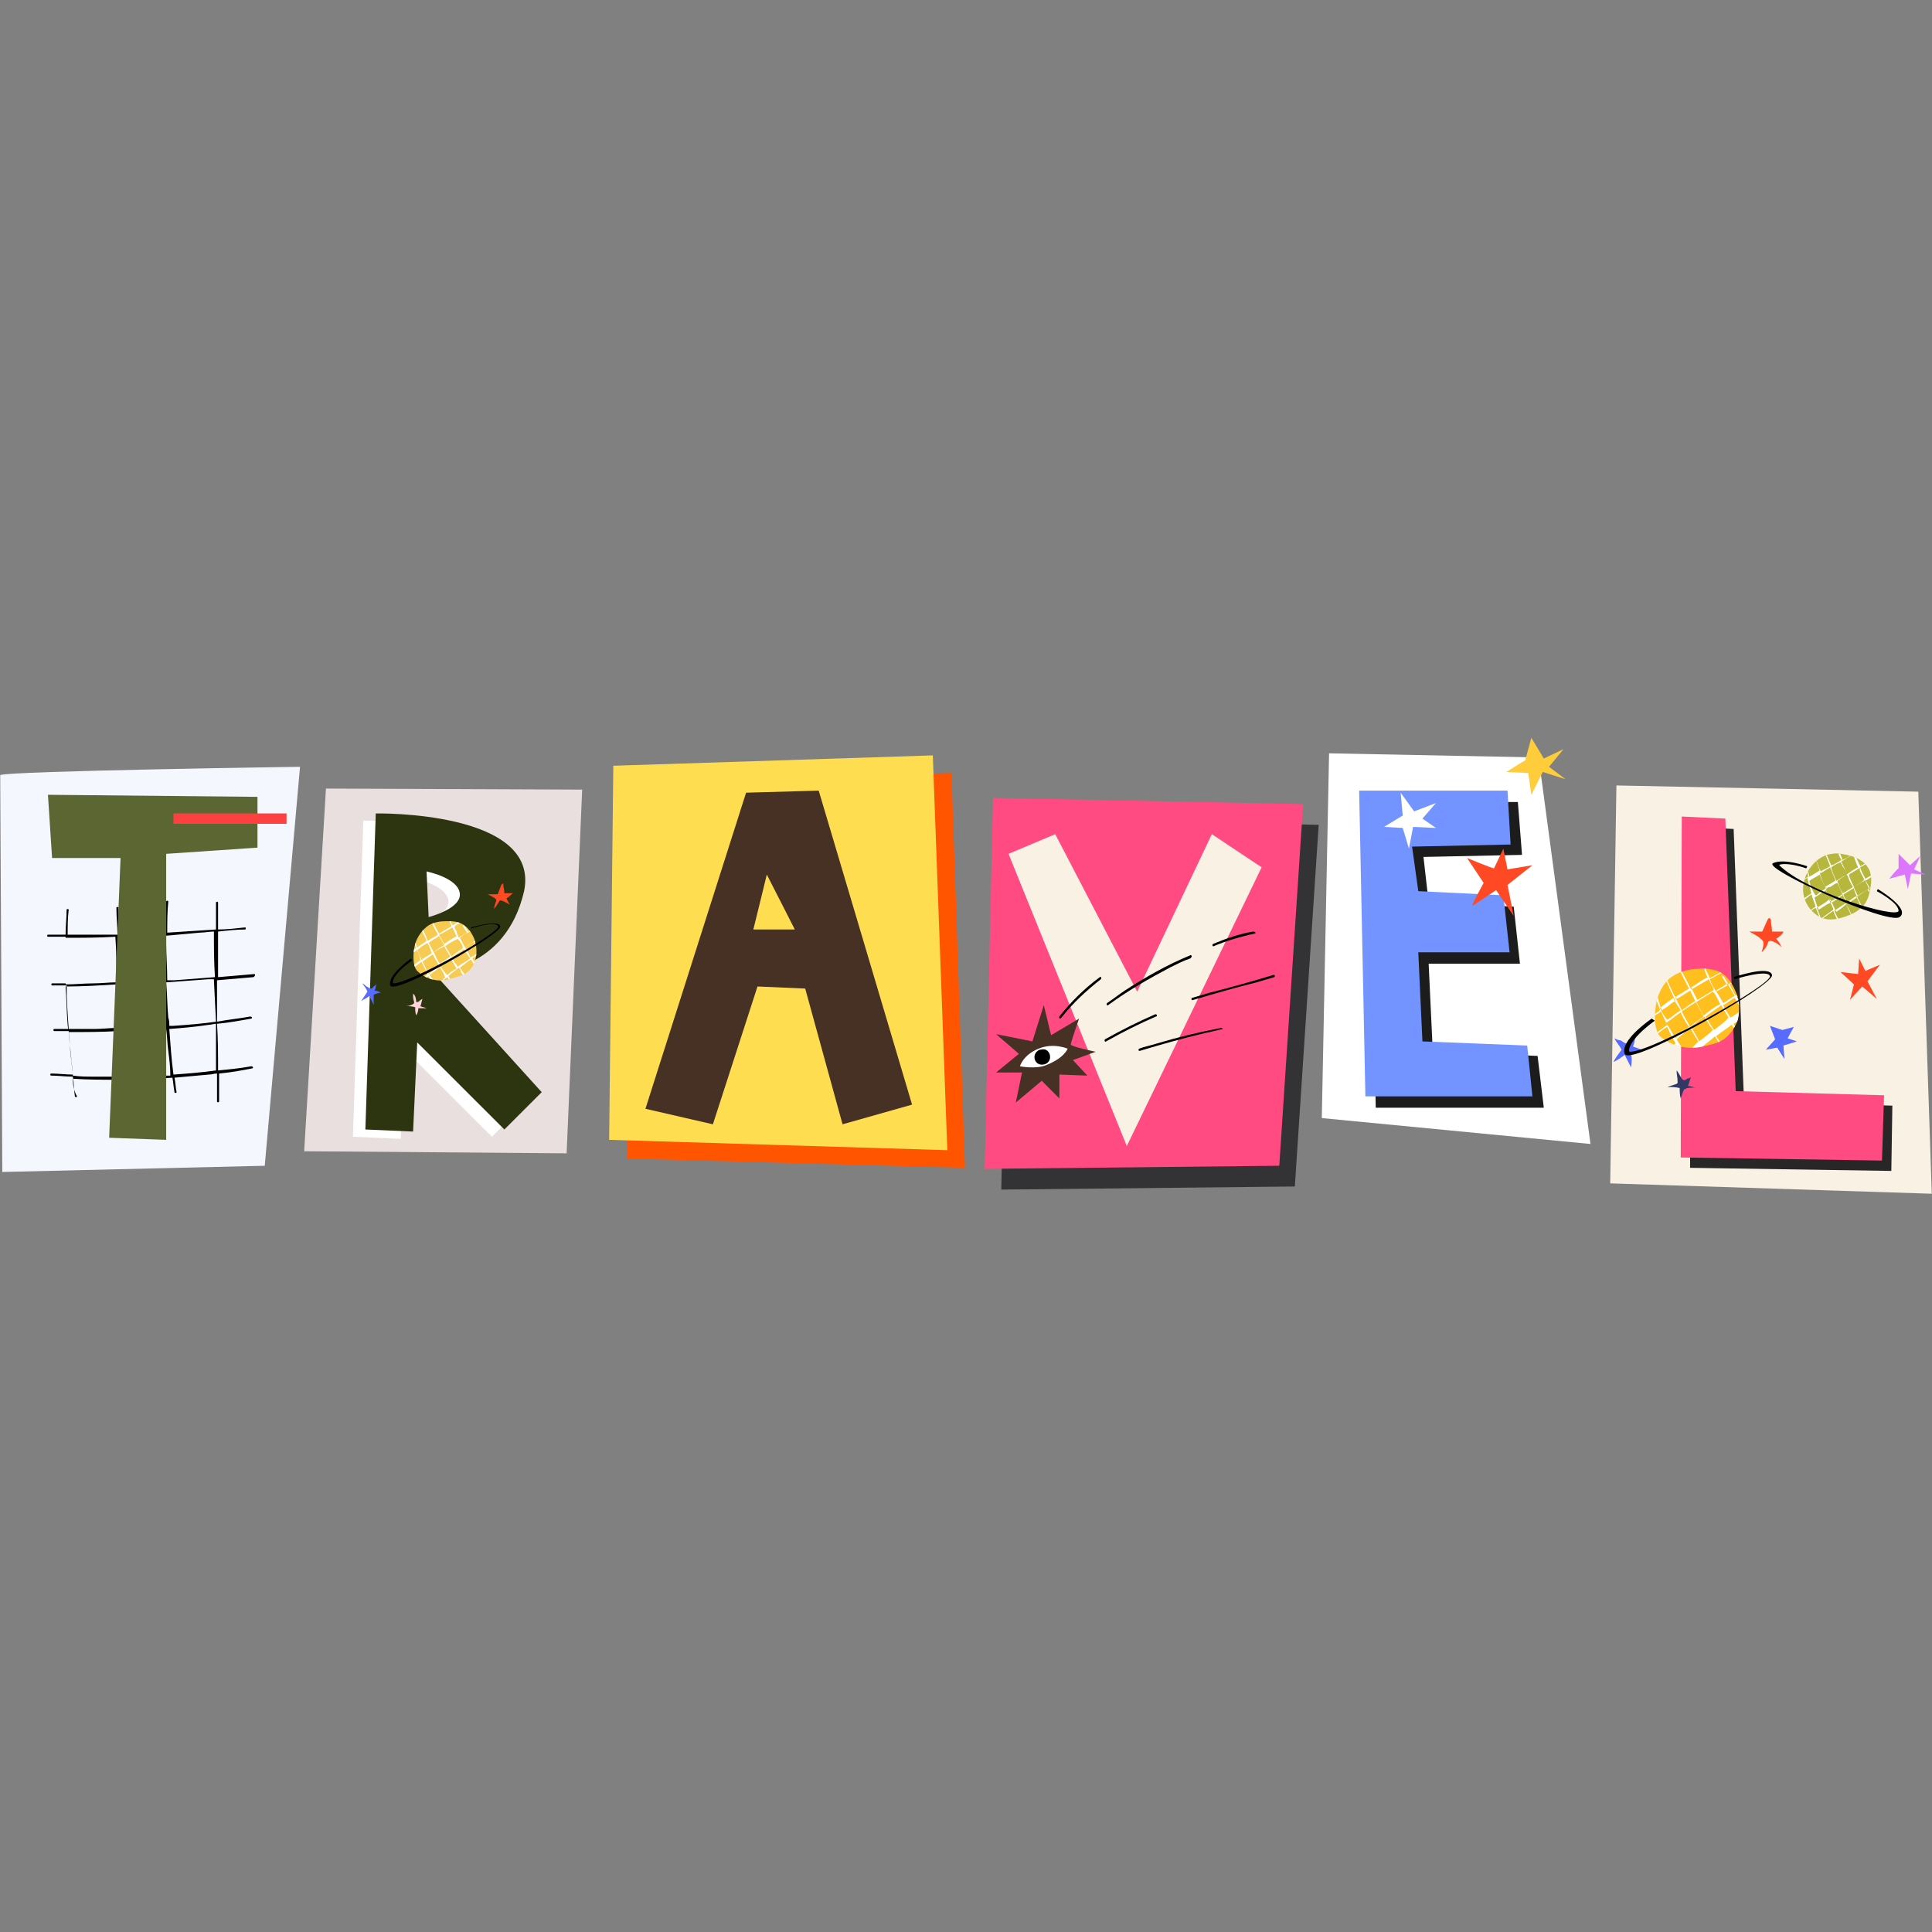 <svg xmlns="http://www.w3.org/2000/svg" xmlns:xlink="http://www.w3.org/1999/xlink" width="500" zoomAndPan="magnify" viewBox="0 0 375 375" height="500" preserveAspectRatio="xMidYMid meet" version="1.0"><rect x="0" y="0" width="375" height="375" fill="#808080" stroke="none"/><defs><clipPath id="26913df6fc"><path d="M 292 143.203 L 304 143.203 L 304 155 L 292 155 Z M 292 143.203 " clip-rule="nonzero"/></clipPath><clipPath id="582aecdd62"><path d="M 80 178 L 92.664 178 L 92.664 191 L 80 191 Z M 80 178 " clip-rule="nonzero"/></clipPath><clipPath id="8af233742d"><path d="M 86.02 190.27 C 86.625 190.27 87.227 190.066 87.832 189.867 C 88.438 189.664 89.242 189.465 89.844 189.262 C 91.055 188.66 92.059 187.453 92.262 186.246 C 92.664 184.84 92.465 183.43 92.059 182.223 C 91.457 180.816 90.449 179.406 88.84 179.004 C 88.234 178.805 87.43 178.805 86.625 178.805 C 85.414 178.805 84.207 179.004 83.199 179.609 C 81.992 180.414 80.984 181.82 80.582 183.23 C 80.18 184.637 79.98 187.453 80.984 188.457 C 82.395 189.867 84.41 190.469 86.02 190.27 Z M 86.02 190.27 " clip-rule="nonzero"/></clipPath><clipPath id="e3132fb8e8"><path d="M 312 152 L 375 152 L 375 231.703 L 312 231.703 Z M 312 152 " clip-rule="nonzero"/></clipPath><clipPath id="bf3c313afa"><path d="M 349 165.328 L 364 165.328 L 364 179 L 349 179 Z M 349 165.328 " clip-rule="nonzero"/></clipPath><clipPath id="8eb4a47364"><path d="M 350.191 174.18 C 350.594 175.789 351.801 177.195 353.211 178 C 355.223 179.004 357.84 178.199 359.855 177.195 C 360.258 176.992 360.863 176.59 361.266 176.191 C 362.473 175.184 362.875 173.574 363.078 172.168 C 363.277 171.16 363.277 169.953 362.875 168.949 C 362.07 167.137 360.258 166.332 358.445 165.93 C 357.438 165.73 356.633 165.527 355.625 165.73 C 351.801 166.133 349.184 170.758 350.191 174.18 Z M 350.191 174.18 " clip-rule="nonzero"/></clipPath><clipPath id="3c2d8cbb27"><path d="M 321 187.453 L 338 187.453 L 338 203.543 L 321 203.543 Z M 321 187.453 " clip-rule="nonzero"/></clipPath><clipPath id="3773b986ca"><path d="M 328.848 203.344 C 329.652 203.344 330.457 203.141 331.262 202.941 C 332.27 202.738 333.074 202.539 333.883 202.137 C 335.492 201.332 336.699 199.723 337.305 197.914 C 337.707 196.102 337.707 194.293 336.902 192.48 C 336.098 190.469 334.688 188.66 332.672 188.258 C 331.668 188.055 330.66 187.855 329.652 188.055 C 328.043 188.055 326.43 188.457 325.023 189.262 C 323.211 190.27 322.203 192.078 321.598 194.09 C 321.195 195.902 320.793 199.52 322.203 201.129 C 324.016 202.738 326.633 203.543 328.848 203.344 Z M 328.848 203.344 " clip-rule="nonzero"/></clipPath></defs><path fill="#ff5500" d="M 122.465 152.055 L 121.66 224.863 L 187.297 226.676 L 184.68 150.043 Z M 122.465 152.055 " fill-opacity="1" fill-rule="nonzero"/><path fill="#ffdd50" d="M 119.043 148.633 L 118.234 221.242 L 183.875 223.254 L 181.059 146.621 Z M 119.043 148.633 " fill-opacity="1" fill-rule="nonzero"/><path fill="#473024" d="M 158.91 153.461 L 144.812 153.863 L 125.281 215.211 L 138.371 218.227 L 147.027 191.477 L 156.289 191.879 L 163.539 218.227 L 177.031 214.406 Z M 146.223 180.414 L 148.84 169.754 L 154.277 180.414 Z M 146.223 180.414 " fill-opacity="1" fill-rule="nonzero"/><path fill="#ffffff" d="M 257.973 146.219 L 256.562 217.02 L 308.711 222.047 L 298.645 147.023 Z M 257.973 146.219 " fill-opacity="1" fill-rule="nonzero"/><path fill="#1c1c1c" d="M 265.824 155.672 L 267.031 215.008 L 299.652 215.008 L 298.445 204.953 L 278.105 204.148 L 277.301 187.051 L 295.02 187.051 L 293.812 175.988 L 277.301 175.184 L 276.297 166.332 L 295.422 165.93 L 294.617 155.672 Z M 265.824 155.672 " fill-opacity="1" fill-rule="nonzero"/><path fill="#7394ff" d="M 263.812 153.461 L 265.02 212.797 L 297.438 212.797 L 296.43 202.941 L 276.094 202.137 L 275.289 184.84 L 293.008 184.84 L 291.801 173.777 L 275.289 172.973 L 274.082 164.324 L 293.207 163.922 L 292.605 153.461 Z M 263.812 153.461 " fill-opacity="1" fill-rule="nonzero"/><path fill="#ffffff" d="M 274.484 157.484 L 271.867 153.863 L 272.27 158.289 L 268.645 160.5 L 272.27 160.703 L 273.477 164.727 L 274.281 160.5 L 278.711 160.703 L 276.094 158.891 L 278.711 155.875 Z M 274.484 157.484 " fill-opacity="1" fill-rule="nonzero"/><g clip-path="url(#26913df6fc)"><path fill="#ffcc3b" d="M 296.027 147.629 C 295.824 147.629 292.402 149.84 292.402 149.84 L 296.633 150.043 L 297.234 154.266 L 299.449 149.84 L 303.879 151.25 L 300.66 148.836 L 303.477 145.414 L 299.652 147.227 L 297.234 143.203 Z M 296.027 147.629 " fill-opacity="1" fill-rule="nonzero"/></g><path fill="#ff4824" d="M 289.988 168.547 C 289.586 168.547 284.75 166.535 284.75 166.535 L 287.973 171.363 C 287.973 171.363 285.559 175.789 285.758 175.789 C 285.961 175.789 290.391 172.77 290.391 172.77 L 293.812 177.797 L 292.605 171.766 L 297.438 167.941 L 292.605 168.746 L 291.801 164.727 Z M 289.988 168.547 " fill-opacity="1" fill-rule="nonzero"/><path fill="#eadfdf" d="M 113 153.262 L 109.98 223.859 L 59.039 223.457 L 63.266 153.059 Z M 113 153.262 " fill-opacity="1" fill-rule="nonzero"/><path fill="#ffffff" d="M 81.59 190.066 C 81.59 190.066 95.684 190.066 99.309 174.379 C 102.73 158.691 70.516 159.293 70.516 159.293 L 68.504 220.641 L 77.766 221.043 L 78.57 203.746 L 95.484 220.641 L 102.73 213.398 Z M 80.582 170.559 C 80.582 170.559 86.625 171.766 87.027 174.781 C 87.43 177.797 80.984 179.406 80.984 179.406 Z M 80.582 170.559 " fill-opacity="1" fill-rule="nonzero"/><path fill="#2d3510" d="M 84.008 188.66 C 84.008 188.66 98.102 188.66 101.727 172.973 C 104.945 157.281 72.934 157.887 72.934 157.887 L 70.918 219.234 L 80.18 219.637 L 80.984 202.336 L 97.898 219.234 L 105.148 211.992 Z M 82.797 169.148 C 82.797 169.148 88.84 170.355 89.242 173.375 C 89.645 176.391 83.199 178 83.199 178 Z M 82.797 169.148 " fill-opacity="1" fill-rule="nonzero"/><path fill="#f7cb52" d="M 86.02 190.27 C 86.625 190.27 87.227 190.066 87.832 189.867 C 88.438 189.664 89.242 189.465 89.844 189.262 C 91.055 188.66 92.059 187.453 92.262 186.246 C 92.664 184.84 92.465 183.43 92.059 182.223 C 91.457 180.816 90.449 179.406 88.84 179.004 C 88.234 178.805 87.43 178.805 86.625 178.805 C 85.414 178.805 84.207 179.004 83.199 179.609 C 81.992 180.414 80.984 181.82 80.582 183.23 C 80.18 184.637 79.98 187.453 80.984 188.457 C 82.395 189.867 84.41 190.469 86.02 190.27 Z M 86.02 190.27 " fill-opacity="1" fill-rule="nonzero"/><g clip-path="url(#582aecdd62)"><g clip-path="url(#8af233742d)"><path fill="#ffffff" d="M 95.684 183.23 C 94.879 183.633 93.871 184.234 93.066 184.84 C 92.664 184.234 92.262 183.633 92.059 183.027 C 92.059 183.027 92.262 182.828 92.262 182.828 C 93.469 182.223 94.477 181.418 95.684 180.816 C 95.887 180.816 95.684 180.613 95.484 180.613 C 94.273 181.219 93.066 182.023 91.859 182.828 C 91.656 182.426 91.254 181.82 91.055 181.418 C 91.055 181.219 90.852 181.219 90.852 181.016 C 90.852 181.016 91.055 180.816 91.254 180.816 C 92.465 180.211 93.469 179.609 94.68 179.207 C 94.879 179.207 94.68 179.004 94.477 179.004 C 93.27 179.609 92.059 180.211 90.852 180.816 C 90.652 180.414 90.449 180.012 90.047 179.609 C 90.047 179.406 89.844 179.609 89.844 179.809 L 90.652 181.016 C 90.047 181.418 89.441 181.621 89.039 182.023 C 88.84 181.418 88.637 181.219 88.637 180.816 C 88.438 180.414 88.234 180.211 88.234 179.809 C 88.234 179.809 88.438 179.809 88.438 179.609 C 89.242 179.207 90.047 178.602 90.852 178.199 C 91.055 178.199 90.852 178 90.652 178 C 89.645 178.602 88.84 179.004 87.832 179.609 C 87.629 179.207 87.43 178.805 87.227 178.199 C 87.227 178 87.027 178.199 87.027 178.402 C 87.227 178.805 87.43 179.207 87.629 179.809 C 87.227 180.012 86.625 180.414 86.223 180.613 C 85.82 180.816 85.617 181.016 85.215 181.219 C 84.609 180.211 84.207 179.207 83.605 178.199 C 83.605 178 83.402 178.199 83.402 178.402 C 84.008 179.406 84.41 180.414 85.012 181.418 C 84.41 181.82 83.605 182.223 83 182.625 C 83 182.426 82.797 182.223 82.797 182.023 C 82.395 181.016 81.992 180.211 81.59 179.207 C 81.59 179.004 81.391 179.207 81.391 179.406 C 81.793 180.613 82.395 181.621 82.797 182.625 C 82.598 182.828 82.195 183.027 81.992 183.23 C 81.59 183.43 81.188 183.633 80.984 184.035 C 80.785 183.43 80.582 182.828 80.383 182.223 C 80.383 182.023 80.18 182.223 80.18 182.223 C 80.383 182.828 80.582 183.43 80.785 184.035 C 80.383 184.234 79.98 184.438 79.777 184.84 C 79.578 184.84 79.777 185.039 79.98 185.039 C 80.383 184.84 80.785 184.637 80.984 184.234 C 81.188 184.84 81.59 185.645 81.793 186.246 C 81.188 186.648 80.582 187.051 79.98 187.652 C 79.777 187.652 79.98 187.855 80.18 187.855 C 80.785 187.453 81.391 187.051 81.793 186.648 C 82.195 187.453 82.598 188.258 83 189.062 C 82.395 189.664 81.59 190.27 80.984 190.871 C 80.984 190.871 80.984 191.074 81.188 191.074 C 81.793 190.469 82.395 189.867 83.199 189.465 C 83.199 189.664 83.402 189.867 83.402 189.867 C 83.805 190.469 84.207 191.074 84.812 191.676 C 84.812 191.879 85.012 191.676 85.012 191.477 C 85.012 191.477 85.012 191.477 85.012 191.273 C 85.617 190.672 86.223 190.066 86.824 189.664 C 87.227 190.27 87.629 190.871 88.035 191.477 C 88.035 191.676 88.234 191.477 88.234 191.273 C 87.832 190.672 87.43 190.066 87.027 189.465 C 87.629 188.859 88.234 188.457 89.039 187.855 C 89.242 188.055 89.441 188.258 89.441 188.66 C 90.047 189.465 90.652 190.469 91.457 191.273 C 91.457 191.477 91.656 191.273 91.656 191.074 C 90.852 190.066 90.047 188.859 89.242 187.855 C 90.047 187.254 90.652 186.648 91.457 186.246 C 91.656 186.648 91.859 187.051 92.262 187.453 C 92.867 188.258 93.27 189.062 93.871 189.867 C 93.871 190.066 94.074 189.867 94.074 189.664 C 93.27 188.457 92.465 187.254 91.656 186.047 C 92.262 185.645 92.664 185.242 93.27 185.039 L 93.871 186.047 C 94.273 186.648 94.477 187.254 94.879 187.855 C 94.879 188.055 95.082 187.855 95.082 187.652 C 94.477 186.648 94.074 185.844 93.469 184.84 C 94.074 184.234 95.082 183.832 95.684 183.23 C 96.086 183.23 95.887 183.027 95.684 183.23 Z M 90.852 181.016 L 91.859 182.828 C 91.254 183.23 90.652 183.633 90.25 183.832 C 89.844 183.23 89.645 182.625 89.242 182.023 C 89.645 181.621 90.25 181.219 90.852 181.016 Z M 89.441 183.027 C 89.645 183.23 89.844 183.633 89.844 184.035 C 89.844 184.035 89.645 184.035 89.645 184.234 C 88.84 184.637 88.234 185.242 87.629 185.645 C 87.227 185.039 86.824 184.234 86.422 183.633 C 87.227 183.027 88.035 182.625 88.84 182.223 C 89.039 182.426 89.242 182.625 89.441 183.027 Z M 87.43 185.645 C 86.824 186.047 86.02 186.648 85.414 187.051 C 85.414 187.051 85.414 186.852 85.215 186.852 C 84.812 186.246 84.609 185.645 84.207 184.84 C 84.609 184.637 85.012 184.234 85.617 184.035 C 85.82 183.832 86.02 183.832 86.223 183.633 C 86.625 184.438 87.027 185.039 87.43 185.645 Z M 87.832 180.012 C 88.035 180.613 88.438 181.219 88.637 181.82 C 88.637 181.82 88.637 181.82 88.438 181.82 C 87.629 182.223 86.824 182.828 86.223 183.23 C 85.82 182.625 85.617 182.023 85.215 181.418 C 86.223 181.016 87.027 180.414 87.832 180.012 Z M 84.008 182.426 C 84.41 182.223 84.812 182.023 85.215 181.621 C 85.617 182.223 85.82 182.828 86.223 183.43 C 85.617 183.832 84.812 184.234 84.207 184.84 C 83.805 184.234 83.605 183.633 83.199 183.027 C 83.402 182.828 83.805 182.625 84.008 182.426 Z M 80.984 184.438 C 81.59 183.832 82.195 183.43 83 183.027 C 83.199 183.43 83.402 183.832 83.605 184.438 C 83.605 184.637 83.805 184.84 83.805 185.039 C 83.402 185.242 83.199 185.441 82.797 185.645 C 82.395 185.844 81.992 186.246 81.59 186.449 C 81.59 185.844 81.391 185.242 80.984 184.438 Z M 81.992 186.648 C 82.598 186.246 83.402 185.645 84.008 185.242 C 84.41 186.047 84.812 186.648 85.215 187.453 C 84.812 187.652 84.41 188.055 84.008 188.457 C 83.805 188.66 83.402 188.859 83.199 189.062 C 82.797 188.258 82.395 187.453 81.992 186.648 Z M 84.812 191.273 C 84.41 190.672 83.805 189.867 83.402 189.262 C 84.008 188.66 84.812 188.258 85.414 187.652 C 85.617 188.258 86.02 188.66 86.223 189.262 C 86.223 189.465 86.422 189.664 86.422 189.664 C 86.02 190.066 85.414 190.672 84.812 191.273 Z M 86.824 189.262 C 86.223 188.66 85.82 188.055 85.414 187.453 C 85.82 187.254 86.223 186.852 86.625 186.648 C 86.824 186.449 87.227 186.246 87.43 186.047 C 87.832 186.648 88.234 187.254 88.637 188.055 C 88.035 188.258 87.43 188.66 86.824 189.262 Z M 88.84 187.652 C 88.637 187.254 88.234 186.852 88.035 186.449 C 87.832 186.246 87.832 186.047 87.629 185.844 C 88.438 185.242 89.242 184.84 90.047 184.234 C 90.449 184.84 90.852 185.441 91.254 186.047 C 90.449 186.648 89.645 187.051 88.84 187.652 Z M 91.254 185.844 C 91.254 185.645 91.055 185.441 91.055 185.242 C 90.852 184.84 90.449 184.234 90.25 183.832 C 90.852 183.43 91.457 183.027 91.859 182.828 L 92.867 184.637 C 92.465 185.242 91.859 185.645 91.254 185.844 Z M 91.254 185.844 " fill-opacity="1" fill-rule="nonzero"/></g></g><path fill="#ff4824" d="M 95.887 176.391 C 96.289 175.988 96.488 175.586 96.895 174.984 C 96.895 174.781 97.094 174.781 97.094 174.781 C 97.094 174.781 97.297 174.781 97.297 174.781 C 97.898 174.984 98.301 175.184 98.906 175.586 C 98.703 175.184 98.504 174.781 98.301 174.379 C 98.703 174.18 99.109 173.777 99.512 173.375 C 98.906 173.375 98.504 173.375 97.898 173.375 C 97.898 172.77 97.699 172.168 97.699 171.766 C 97.699 171.562 97.699 171.363 97.496 171.562 C 97.496 171.562 97.496 171.562 97.297 171.766 C 97.094 172.367 96.895 172.77 96.691 173.375 C 96.691 173.375 96.691 173.574 96.488 173.574 C 96.488 173.574 96.289 173.574 96.289 173.574 C 95.684 173.574 95.281 173.574 94.68 173.574 C 94.68 173.574 96.289 174.379 96.289 174.582 C 96.488 174.781 95.887 175.789 95.887 176.391 Z M 95.887 176.391 " fill-opacity="1" fill-rule="nonzero"/><path fill="#576bff" d="M 70.316 190.871 C 70.719 191.477 71.121 191.879 71.32 192.48 C 70.918 193.086 70.516 193.688 70.113 194.293 C 70.719 193.891 71.32 193.688 71.723 193.285 C 71.926 193.891 72.328 194.492 72.531 195.098 C 72.531 194.492 72.531 193.688 72.531 193.086 C 72.934 192.883 73.535 192.684 73.938 192.684 C 73.535 192.48 73.133 192.281 72.73 192.281 C 72.934 191.879 72.934 191.273 73.133 190.871 C 73.133 191.074 72.531 191.477 72.531 191.477 C 72.328 191.676 72.328 191.879 71.926 191.879 C 71.723 191.879 71.32 191.477 71.121 191.477 C 70.918 191.273 70.719 191.074 70.316 190.871 Z M 70.316 190.871 " fill-opacity="1" fill-rule="nonzero"/><path fill="#ffd2dd" d="M 80.18 192.883 C 80.18 193.488 80.18 193.891 80.383 194.492 C 80.383 194.492 80.383 194.695 80.383 194.695 C 80.383 194.695 80.383 194.695 80.18 194.895 C 79.777 195.098 79.375 195.297 78.77 195.297 C 79.375 195.297 79.98 195.297 80.582 195.5 C 80.582 195.902 80.582 196.504 80.785 197.109 C 80.984 196.707 81.188 196.305 81.188 195.902 C 81.188 195.902 81.188 195.699 81.188 195.699 C 81.188 195.699 81.391 195.699 81.391 195.699 C 81.793 195.699 82.395 195.699 82.797 195.699 C 82.395 195.5 81.992 195.5 81.59 195.297 C 81.793 194.895 81.793 194.492 81.992 193.891 C 81.992 193.891 81.59 194.09 81.391 194.293 C 81.188 194.492 81.188 194.492 80.785 194.492 C 80.785 193.891 80.582 193.086 80.18 192.883 Z M 80.18 192.883 " fill-opacity="1" fill-rule="nonzero"/><path fill="#000000" d="M 79.777 186.047 C 79.777 186.047 75.148 189.262 75.75 191.273 C 76.555 193.285 97.496 181.219 97.094 179.809 C 96.895 178.402 91.457 180.012 91.457 180.012 L 91.457 180.211 C 91.457 180.211 96.289 178.602 96.691 179.809 C 97.094 181.016 79.578 190.871 76.355 190.871 C 76.152 190.871 75.953 189.262 79.98 186.449 Z M 79.777 186.047 " fill-opacity="1" fill-rule="nonzero"/><path fill="#333335" d="M 195.754 158.891 L 255.957 160.098 L 251.328 230.297 L 194.348 230.898 Z M 195.754 158.891 " fill-opacity="1" fill-rule="nonzero"/><path fill="#ff4a82" d="M 192.734 154.867 L 252.938 156.074 L 248.309 226.273 L 191.125 226.875 Z M 192.734 154.867 " fill-opacity="1" fill-rule="nonzero"/><path fill="#f9f1e4" d="M 195.754 165.73 L 218.711 222.449 L 244.883 168.344 L 235.219 161.91 L 220.723 192.48 L 204.816 161.91 Z M 195.754 165.73 " fill-opacity="1" fill-rule="nonzero"/><path fill="#473024" d="M 204.012 200.93 L 202.602 195.098 L 200.387 202.137 L 193.34 200.727 L 197.77 204.551 L 193.34 208.172 L 198.371 208.172 L 197.164 214.004 L 202.199 209.777 L 205.621 213.199 L 205.621 208.574 L 211.059 208.773 L 208.238 205.758 L 212.668 204.148 C 212.668 204.148 207.836 203.141 207.836 202.738 C 207.836 202.336 209.445 197.711 209.445 197.711 Z M 204.012 200.93 " fill-opacity="1" fill-rule="nonzero"/><path fill="#ffffff" d="M 197.969 206.965 C 197.969 206.965 198.574 204.75 201.594 203.543 C 204.414 202.336 207.23 203.543 207.23 203.543 C 207.23 203.543 206.629 205.355 203.004 206.762 C 200.992 207.566 197.969 206.965 197.969 206.965 Z M 197.969 206.965 " fill-opacity="1" fill-rule="nonzero"/><path fill="#000000" d="M 202.801 206.562 C 204.613 205.957 203.809 203.141 201.996 203.746 C 201.996 203.746 201.996 203.746 201.797 203.746 C 199.984 204.551 200.789 207.164 202.801 206.562 C 202.602 206.562 202.602 206.562 202.801 206.562 Z M 202.801 206.562 " fill-opacity="1" fill-rule="nonzero"/><path fill="#000000" d="M 213.473 189.664 C 210.453 191.879 207.836 194.492 205.621 197.309 C 205.422 197.512 205.824 197.914 206.023 197.512 C 208.238 194.695 210.855 192.281 213.676 190.066 C 213.875 189.867 213.676 189.465 213.473 189.664 Z M 213.473 189.664 " fill-opacity="1" fill-rule="nonzero"/><path fill="#000000" d="M 230.992 185.441 C 226.562 187.254 222.332 189.664 218.305 192.281 C 217.098 193.086 216.09 193.891 214.883 194.695 C 214.684 194.895 214.883 195.297 215.086 195.098 C 218.91 192.281 223.141 189.867 227.367 187.652 C 228.574 187.051 229.785 186.449 230.992 186.047 C 231.594 185.645 231.191 185.242 230.992 185.441 Z M 230.992 185.441 " fill-opacity="1" fill-rule="nonzero"/><path fill="#000000" d="M 224.145 196.906 C 220.926 198.316 217.703 199.922 214.48 201.734 C 214.281 201.934 214.48 202.336 214.684 202.137 C 217.902 200.324 221.125 198.715 224.348 197.309 C 224.75 197.309 224.547 196.707 224.145 196.906 Z M 224.145 196.906 " fill-opacity="1" fill-rule="nonzero"/><path fill="#000000" d="M 247.098 189.262 C 243.074 190.469 238.844 191.676 234.816 192.684 L 231.395 193.688 C 231.191 193.688 231.191 194.293 231.594 194.09 C 235.621 192.883 239.852 191.676 243.879 190.672 L 247.301 189.664 C 247.504 189.664 247.504 189.062 247.098 189.262 Z M 247.098 189.262 " fill-opacity="1" fill-rule="nonzero"/><path fill="#000000" d="M 237.031 199.52 C 232.805 200.324 228.574 201.332 224.547 202.539 C 223.34 202.941 222.133 203.141 221.125 203.543 C 220.926 203.543 220.926 204.148 221.328 203.945 C 225.355 202.738 229.582 201.531 233.809 200.527 C 235.02 200.324 236.227 199.922 237.434 199.723 C 237.434 199.922 237.234 199.52 237.031 199.52 Z M 237.031 199.52 " fill-opacity="1" fill-rule="nonzero"/><path fill="#000000" d="M 243.273 180.816 C 240.656 181.219 237.836 182.223 235.422 183.23 C 235.219 183.43 235.422 183.832 235.621 183.633 C 238.039 182.625 240.656 181.82 243.477 181.219 C 243.879 181.219 243.676 180.816 243.273 180.816 Z M 243.273 180.816 " fill-opacity="1" fill-rule="nonzero"/><g clip-path="url(#e3132fb8e8)"><path fill="#f9f1e4" d="M 313.746 152.457 C 314.953 152.457 372.34 153.664 372.34 153.664 L 374.957 231.703 L 312.539 229.691 Z M 313.746 152.457 " fill-opacity="1" fill-rule="nonzero"/></g><path fill="#282627" d="M 328.242 160.5 L 328.043 226.676 L 367.105 227.277 L 367.305 214.605 L 338.512 213.801 L 336.5 160.902 Z M 328.242 160.5 " fill-opacity="1" fill-rule="nonzero"/><path fill="#ff4a82" d="M 326.43 158.488 L 326.23 224.664 L 365.293 225.266 L 365.695 212.594 L 336.902 211.789 L 334.887 158.891 Z M 326.43 158.488 " fill-opacity="1" fill-rule="nonzero"/><path fill="#576bff" d="M 345.961 199.922 L 343.547 199.117 L 344.551 201.734 L 342.742 203.746 L 344.957 203.344 L 346.363 205.555 L 346.164 202.941 L 348.781 202.137 L 346.969 201.531 L 348.176 199.32 Z M 345.961 199.922 " fill-opacity="1" fill-rule="nonzero"/><path fill="#dd76ff" d="M 368.512 168.547 C 368.312 168.547 366.699 170.559 366.699 170.559 L 369.723 169.754 L 370.324 172.57 L 370.93 169.551 L 373.75 169.754 L 371.535 168.746 L 372.742 166.133 L 370.727 167.941 L 368.512 165.73 Z M 368.512 168.547 " fill-opacity="1" fill-rule="nonzero"/><path fill="#ff4824" d="M 360.66 189.062 C 360.461 189.062 357.238 188.66 357.238 188.66 L 359.855 191.074 C 359.855 191.074 359.051 194.293 359.051 194.09 C 359.051 194.09 361.465 191.477 361.465 191.477 L 364.285 193.891 L 362.473 190.469 L 364.891 187.254 L 362.07 188.457 L 360.863 186.047 Z M 360.66 189.062 " fill-opacity="1" fill-rule="nonzero"/><path fill="#b7b73d" d="M 350.191 174.18 C 350.594 175.789 351.801 177.195 353.211 178 C 355.223 179.004 357.84 178.199 359.855 177.195 C 360.258 176.992 360.863 176.59 361.266 176.191 C 362.473 175.184 362.875 173.574 363.078 172.168 C 363.277 171.16 363.277 169.953 362.875 168.949 C 362.07 167.137 360.258 166.332 358.445 165.93 C 357.438 165.73 356.633 165.527 355.625 165.73 C 351.801 166.133 349.184 170.758 350.191 174.18 Z M 350.191 174.18 " fill-opacity="1" fill-rule="nonzero"/><g clip-path="url(#bf3c313afa)"><g clip-path="url(#8eb4a47364)"><path fill="#ffffff" d="M 364.484 171.363 C 363.883 171.766 363.277 172.168 362.875 172.57 C 362.676 172.367 362.473 171.965 362.473 171.766 C 362.27 171.562 362.27 171.363 362.07 170.961 C 362.676 170.559 363.48 170.156 364.082 169.551 L 364.484 169.352 C 364.484 169.352 364.484 169.148 364.484 169.148 C 363.68 169.551 362.875 170.156 362.07 170.559 C 361.668 169.754 361.266 169.148 361.062 168.344 C 361.867 167.941 362.676 167.34 363.48 166.938 C 363.68 166.938 363.68 166.734 363.883 166.734 C 363.883 166.734 363.883 166.535 363.883 166.535 C 362.875 167.137 362.07 167.539 361.062 168.145 C 361.062 167.941 360.863 167.742 360.863 167.742 C 360.66 167.137 360.258 166.535 360.055 165.93 C 360.461 165.73 361.062 165.527 361.465 165.129 C 361.465 165.129 361.465 164.926 361.465 164.926 C 361.062 165.129 360.461 165.328 360.055 165.73 C 360.055 165.73 360.055 165.73 360.055 165.527 C 360.055 165.527 359.855 165.527 359.855 165.527 C 359.855 165.527 359.855 165.527 359.855 165.73 C 359.051 166.133 358.445 166.535 357.641 166.938 C 357.438 166.332 357.238 165.73 356.836 165.129 C 356.836 165.129 356.633 165.129 356.633 165.129 C 356.836 165.73 357.035 166.332 357.438 166.938 C 357.035 167.137 356.836 167.34 356.434 167.539 C 356.031 167.742 355.828 167.941 355.426 167.941 C 355.023 166.938 354.621 166.133 354.219 165.129 C 354.219 165.129 354.016 165.129 354.016 165.129 C 354.418 166.133 354.82 167.137 355.223 168.145 C 354.621 168.547 354.016 168.746 353.41 169.148 C 353.41 169.148 353.41 168.949 353.211 168.746 C 352.809 167.742 352.406 166.734 352.203 165.527 C 352.203 165.527 352.004 165.527 352.004 165.527 C 352.406 166.734 352.809 167.941 353.211 168.949 C 352.605 169.352 352.203 169.551 351.602 169.953 C 351.398 169.953 351.398 170.156 351.195 170.156 C 350.996 169.352 350.793 168.547 350.594 167.742 C 350.594 167.742 350.391 167.742 350.391 167.742 C 350.594 168.547 350.793 169.352 350.996 170.156 C 350.191 170.559 349.586 171.16 348.781 171.562 C 348.781 171.562 348.781 171.766 348.781 171.766 C 349.387 171.363 350.191 170.758 350.793 170.355 C 350.996 170.961 350.996 171.363 351.195 171.965 C 351.398 172.367 351.398 172.973 351.602 173.375 C 350.996 173.777 350.391 174.18 349.789 174.781 C 349.789 174.781 349.586 174.984 349.387 174.984 C 349.387 174.984 349.387 175.184 349.387 175.184 C 350.191 174.781 350.793 174.18 351.602 173.574 C 351.801 174.379 352.203 175.184 352.406 175.988 C 351.801 176.391 351.195 176.793 350.594 177.195 L 350.191 177.395 C 350.191 177.395 350.191 177.598 350.191 177.598 L 352.406 176.191 C 352.809 176.992 353.008 177.797 353.41 178.602 C 353.41 178.602 353.613 178.602 353.613 178.602 C 353.211 177.797 353.008 176.992 352.605 176.191 L 353.008 175.988 C 353.613 175.586 354.418 175.184 355.023 174.582 C 355.223 175.184 355.625 175.789 355.828 176.391 C 355.828 176.391 355.828 176.391 355.828 176.59 C 355.023 177.195 354.418 177.598 353.613 178.199 C 353.613 178.199 353.613 178.402 353.613 178.402 C 354.418 177.797 355.023 177.395 355.828 176.793 C 356.23 177.797 356.633 178.602 357.238 179.609 C 357.238 179.609 357.438 179.609 357.438 179.609 C 357.035 178.602 356.434 177.797 356.031 176.793 C 356.633 176.391 357.238 175.988 357.84 175.586 C 357.84 175.586 358.043 175.387 358.246 175.387 C 358.246 175.586 358.445 175.789 358.445 175.789 C 358.848 176.793 359.453 177.797 359.855 178.805 C 359.855 178.805 360.055 178.805 360.055 178.805 C 359.453 177.598 358.848 176.391 358.246 175.387 C 358.848 174.984 359.453 174.379 360.258 173.977 C 360.461 174.18 360.461 174.379 360.66 174.781 C 361.062 175.789 361.668 176.59 362.07 177.395 C 362.07 177.395 362.27 177.395 362.27 177.395 C 361.668 176.191 360.863 175.184 360.461 173.977 C 361.062 173.574 361.465 173.172 362.07 172.973 C 362.27 172.77 362.473 172.77 362.473 172.57 C 362.473 172.77 362.676 172.973 362.875 173.172 C 363.277 173.777 363.68 174.582 363.883 175.184 C 363.883 175.184 364.082 175.184 364.082 175.184 C 363.68 174.379 363.078 173.375 362.676 172.57 C 363.48 172.168 364.082 171.766 364.484 171.363 C 364.688 171.363 364.688 171.16 364.484 171.363 Z M 361.266 169.551 C 361.465 169.953 361.668 170.355 361.867 170.758 C 361.867 170.758 361.668 170.758 361.668 170.961 C 361.062 171.363 360.461 171.766 359.855 172.168 C 359.453 171.363 359.051 170.559 358.848 169.754 C 359.453 169.352 360.258 168.949 360.863 168.547 C 360.863 168.547 360.863 168.547 361.062 168.547 C 360.863 168.949 361.062 169.148 361.266 169.551 Z M 359.652 172.168 C 359.453 172.367 359.25 172.367 359.051 172.57 C 358.648 172.77 358.246 173.172 357.641 173.375 C 357.238 172.57 356.836 171.766 356.633 170.961 C 357.035 170.758 357.438 170.355 357.84 170.156 C 358.043 169.953 358.246 169.953 358.445 169.754 C 358.445 169.754 358.445 169.953 358.648 169.953 C 358.848 170.758 359.25 171.562 359.652 172.168 Z M 358.445 166.535 C 358.848 166.332 359.25 166.133 359.652 165.93 C 360.055 166.734 360.258 167.539 360.66 168.344 C 359.855 168.746 359.25 169.148 358.445 169.754 C 358.246 169.148 358.043 168.547 357.641 168.145 C 357.641 167.941 357.438 167.742 357.238 167.34 C 357.84 166.938 358.246 166.734 358.445 166.535 Z M 357.438 167.34 C 357.84 168.145 358.246 168.949 358.445 169.754 C 358.445 169.754 358.246 169.953 358.043 169.953 C 357.438 170.355 357.035 170.559 356.434 170.961 C 356.031 170.156 355.625 169.148 355.426 168.344 C 356.031 167.941 356.633 167.539 357.438 167.34 Z M 353.613 169.352 C 354.219 168.949 354.621 168.746 355.223 168.344 C 355.625 169.148 355.828 169.953 356.23 170.758 C 356.23 170.758 356.23 170.961 356.23 170.961 C 355.828 171.16 355.625 171.363 355.223 171.562 C 354.82 171.766 354.621 171.965 354.219 172.168 C 353.816 171.16 353.41 170.355 353.211 169.352 C 353.41 169.551 353.613 169.352 353.613 169.352 Z M 351.195 170.961 C 351.801 170.559 352.605 170.156 353.211 169.754 C 353.41 170.355 353.613 170.961 354.016 171.562 C 354.016 171.766 354.219 172.168 354.418 172.367 C 354.016 172.77 353.41 172.973 353.008 173.375 C 352.809 173.574 352.605 173.777 352.406 173.777 C 351.801 172.973 351.398 171.965 351.195 170.961 Z M 353.613 176.191 C 353.41 176.391 353.211 176.391 353.008 176.59 C 352.809 176.191 352.605 175.586 352.406 174.984 C 352.406 174.781 352.203 174.379 352.203 174.18 C 352.406 174.18 352.406 173.977 352.605 173.977 C 353.211 173.574 353.816 173.172 354.418 172.77 C 354.82 173.574 355.023 174.379 355.426 175.184 C 354.82 175.387 354.219 175.789 353.613 176.191 Z M 355.223 174.582 C 354.82 173.977 354.621 173.172 354.418 172.57 C 354.621 172.367 354.82 172.168 355.223 172.168 C 355.625 171.965 356.031 171.562 356.633 171.363 C 357.035 172.168 357.438 172.973 357.641 173.777 C 357.238 173.977 356.836 174.379 356.434 174.582 C 356.23 174.781 355.828 174.984 355.625 175.184 C 355.426 174.781 355.426 174.781 355.223 174.582 Z M 356.434 176.992 C 356.031 176.391 355.828 175.586 355.426 174.984 C 355.625 174.781 355.828 174.781 356.031 174.582 L 357.641 173.574 C 357.84 174.18 358.246 174.781 358.445 175.387 C 357.84 175.988 357.035 176.59 356.434 176.992 Z M 360.461 174.18 C 359.855 174.582 359.25 174.984 358.648 175.387 C 358.445 174.781 358.043 174.379 357.84 173.777 C 357.84 173.777 357.84 173.777 357.84 173.574 C 358.246 173.375 358.445 173.172 358.848 172.973 C 359.25 172.77 359.453 172.57 359.855 172.367 C 359.855 172.973 360.258 173.574 360.461 174.18 C 360.461 173.977 360.461 174.18 360.461 174.18 Z M 360.66 173.977 C 360.461 173.574 360.258 173.172 360.055 172.77 C 360.055 172.57 359.855 172.367 359.855 172.168 C 360.461 171.766 360.863 171.562 361.465 171.16 C 361.668 171.16 361.867 170.961 362.07 170.758 C 362.27 171.363 362.676 171.766 362.875 172.367 C 362.07 172.973 361.266 173.375 360.66 173.977 Z M 360.66 173.977 " fill-opacity="1" fill-rule="nonzero"/></g></g><path fill="#000000" d="M 350.793 168.145 C 350.793 168.145 346.363 166.535 344.148 167.539 C 341.934 168.547 366.5 179.609 368.715 178 C 370.93 176.391 364.484 172.57 364.484 172.57 L 364.285 172.973 C 364.285 172.973 368.512 175.184 368.512 176.793 C 368.312 178.402 350.594 173.172 345.359 167.941 C 345.156 167.742 347.172 167.34 350.594 168.547 Z M 350.793 168.145 " fill-opacity="1" fill-rule="nonzero"/><path fill="#ffbf1f" d="M 328.848 203.344 C 329.652 203.344 330.457 203.141 331.262 202.941 C 332.27 202.738 333.074 202.539 333.883 202.137 C 335.492 201.332 336.699 199.723 337.305 197.914 C 337.707 196.102 337.707 194.293 336.902 192.48 C 336.098 190.469 334.688 188.66 332.672 188.258 C 331.668 188.055 330.66 187.855 329.652 188.055 C 328.043 188.055 326.43 188.457 325.023 189.262 C 323.211 190.27 322.203 192.078 321.598 194.09 C 321.195 195.902 320.793 199.52 322.203 201.129 C 324.016 202.738 326.633 203.543 328.848 203.344 Z M 328.848 203.344 " fill-opacity="1" fill-rule="nonzero"/><g clip-path="url(#3c2d8cbb27)"><g clip-path="url(#3773b986ca)"><path fill="#ffffff" d="M 341.934 193.891 C 340.727 194.492 339.52 195.297 338.512 195.902 C 338.109 195.098 337.504 194.293 337.102 193.488 C 337.305 193.488 337.305 193.285 337.504 193.285 C 338.914 192.281 340.527 191.477 342.137 190.672 C 342.336 190.672 342.137 190.27 341.934 190.469 C 340.324 191.477 338.512 192.281 336.902 193.285 C 336.5 192.684 336.297 192.078 335.895 191.477 C 335.895 191.273 335.691 191.074 335.691 191.074 C 335.895 191.074 335.895 190.871 336.098 190.871 C 337.504 190.066 339.117 189.262 340.527 188.66 C 340.727 188.66 340.527 188.258 340.324 188.457 C 338.715 189.262 336.902 190.066 335.492 191.074 C 335.09 190.469 334.887 189.867 334.484 189.465 C 334.484 189.262 334.082 189.465 334.285 189.664 L 335.289 191.273 C 334.484 191.676 333.883 192.078 333.074 192.48 C 332.875 192.078 332.672 191.676 332.473 191.477 C 332.27 191.074 332.07 190.469 331.867 190.066 C 332.07 190.066 332.07 189.867 332.27 189.867 C 333.277 189.262 334.484 188.66 335.691 188.055 C 335.895 188.055 335.691 187.652 335.492 187.855 C 334.285 188.457 333.074 189.262 331.867 189.867 C 331.668 189.262 331.262 188.66 331.062 188.055 C 331.062 187.855 330.66 188.055 330.859 188.258 C 331.062 188.859 331.262 189.465 331.668 190.066 C 331.062 190.469 330.258 190.871 329.652 191.273 C 329.25 191.477 328.645 191.879 328.242 192.078 C 327.641 190.672 326.832 189.465 326.23 188.055 C 326.23 187.855 325.828 188.055 326.027 188.258 C 326.633 189.664 327.438 191.074 328.043 192.281 C 327.035 192.883 326.23 193.488 325.426 193.891 C 325.426 193.688 325.223 193.488 325.023 193.285 C 324.418 192.078 323.812 190.871 323.41 189.664 C 323.41 189.465 323.008 189.664 323.211 189.867 C 323.812 191.273 324.418 192.684 325.223 194.293 C 324.82 194.492 324.418 194.695 324.016 195.098 C 323.613 195.5 323.008 195.699 322.605 196.102 C 322.203 195.297 322 194.492 321.801 193.688 C 321.801 193.488 321.398 193.688 321.398 193.688 C 321.598 194.492 322 195.297 322.203 196.102 C 321.801 196.504 321.195 196.707 320.793 197.109 C 320.594 197.309 320.793 197.512 320.996 197.309 C 321.398 196.906 322 196.707 322.402 196.305 C 322.809 197.309 323.211 198.113 323.613 198.918 C 322.809 199.52 322 200.125 321.195 200.727 C 320.996 200.93 321.195 201.129 321.398 200.93 C 322.203 200.324 322.809 199.723 323.613 199.32 C 324.016 200.324 324.617 201.332 325.223 202.539 C 324.215 203.344 323.41 204.148 322.605 204.953 C 322.402 205.152 322.605 205.355 322.809 205.152 C 323.613 204.348 324.617 203.543 325.426 202.941 C 325.625 203.141 325.625 203.344 325.828 203.543 C 326.43 204.348 327.035 205.355 327.641 206.16 C 327.84 206.359 328.043 206.16 327.84 205.957 C 327.84 205.957 327.84 205.758 327.641 205.758 C 328.445 204.953 329.25 204.348 330.055 203.543 C 330.457 204.348 331.062 205.152 331.668 205.957 C 331.668 206.16 332.07 205.957 331.867 205.758 C 331.262 204.953 330.859 204.148 330.258 203.344 C 331.062 202.539 332.07 201.934 332.875 201.129 C 333.074 201.531 333.277 201.734 333.477 202.137 C 334.285 203.344 335.09 204.551 336.098 205.555 C 336.297 205.758 336.5 205.555 336.297 205.355 C 335.09 203.945 334.082 202.539 333.074 201.129 C 334.082 200.324 335.09 199.723 336.098 198.918 C 336.5 199.32 336.699 199.922 337.102 200.527 C 337.707 201.531 338.512 202.738 339.316 203.746 C 339.52 203.945 339.719 203.746 339.52 203.543 C 338.512 201.934 337.305 200.527 336.5 198.715 C 337.305 198.316 337.906 197.711 338.715 197.309 L 339.316 198.516 C 339.719 199.32 340.324 200.125 340.727 200.93 C 340.727 201.129 341.129 200.93 340.93 200.727 C 340.324 199.52 339.52 198.316 338.914 197.109 C 340.121 196.305 341.332 195.699 342.336 195.098 C 342.137 194.09 342.137 193.891 341.934 193.891 Z M 335.289 190.871 L 336.699 193.285 C 335.895 193.688 335.289 194.293 334.484 194.695 C 334.082 193.891 333.477 193.086 333.074 192.281 C 333.68 191.879 334.484 191.477 335.289 190.871 Z M 333.277 193.688 C 333.477 194.09 333.68 194.492 333.883 194.895 C 333.883 194.895 333.68 195.098 333.477 195.098 C 332.473 195.699 331.668 196.305 330.66 197.109 C 330.258 196.305 329.652 195.297 329.25 194.492 C 330.258 193.891 331.465 193.086 332.473 192.48 C 332.875 192.883 333.074 193.285 333.277 193.688 Z M 330.66 197.309 C 329.855 197.914 328.848 198.516 328.043 199.32 C 328.043 199.32 327.84 199.117 327.84 198.918 C 327.438 198.113 326.832 197.309 326.43 196.305 C 327.035 195.902 327.641 195.5 328.242 195.098 C 328.645 194.895 328.848 194.695 329.25 194.492 C 329.25 194.492 329.25 194.492 329.25 194.695 C 329.652 195.5 330.258 196.305 330.66 197.309 Z M 331.465 189.664 C 331.867 190.469 332.27 191.273 332.672 192.078 C 332.672 192.078 332.473 192.078 332.473 192.281 C 331.465 192.883 330.457 193.488 329.453 194.09 C 329.047 193.285 328.645 192.48 328.242 191.676 C 329.25 191.074 330.258 190.27 331.465 189.664 Z M 326.23 192.883 C 326.832 192.48 327.238 192.281 327.84 191.879 C 328.242 192.684 328.645 193.488 329.047 194.293 C 328.043 194.895 327.238 195.5 326.43 196.102 C 326.027 195.297 325.625 194.492 325.223 193.688 C 325.426 193.285 325.828 193.086 326.23 192.883 Z M 322.203 195.699 C 322.203 195.699 322.203 195.5 322.203 195.699 C 323.008 194.895 324.016 194.293 324.82 193.688 C 325.023 194.293 325.426 194.895 325.828 195.5 C 326.027 195.699 326.027 195.902 326.23 196.102 C 325.828 196.305 325.426 196.707 325.023 196.906 C 324.617 197.309 324.016 197.711 323.613 197.914 C 323.008 197.309 322.605 196.504 322.203 195.699 Z M 323.41 198.516 C 324.418 197.914 325.223 197.109 326.23 196.504 C 326.633 197.512 327.238 198.516 327.84 199.32 C 327.238 199.723 326.832 200.125 326.23 200.527 C 325.828 200.93 325.426 201.129 325.223 201.531 C 324.617 200.527 324.016 199.52 323.41 198.516 Z M 327.238 204.551 C 326.633 203.543 326.027 202.738 325.426 201.734 C 326.23 200.93 327.238 200.324 328.043 199.52 C 328.445 200.125 328.848 200.93 329.25 201.531 C 329.453 201.734 329.453 201.934 329.652 202.137 C 328.645 203.141 327.84 203.945 327.238 204.551 Z M 330.055 201.934 C 330.055 201.934 329.855 202.137 329.855 202.137 C 329.25 201.129 328.848 200.324 328.242 199.32 C 328.645 198.918 329.25 198.516 329.652 198.113 C 330.055 197.914 330.457 197.512 330.859 197.309 C 331.262 198.113 331.867 199.117 332.473 199.922 C 331.668 200.727 330.859 201.332 330.055 201.934 Z M 332.672 199.922 C 332.27 199.32 332.07 198.918 331.668 198.316 C 331.465 197.914 331.262 197.711 331.062 197.309 C 332.07 196.504 333.074 195.902 334.082 195.098 C 334.484 195.902 335.09 196.707 335.492 197.512 C 334.688 198.516 333.68 199.117 332.672 199.922 Z M 335.895 197.512 C 335.691 197.309 335.691 197.109 335.492 196.906 C 335.09 196.305 334.688 195.699 334.484 195.098 C 335.289 194.695 335.895 194.09 336.699 193.688 L 338.109 196.102 C 337.305 196.504 336.699 197.109 335.895 197.512 Z M 335.895 197.512 " fill-opacity="1" fill-rule="nonzero"/></g></g><path fill="#ff4824" d="M 341.934 184.84 C 342.336 184.438 342.941 183.832 343.145 183.027 C 343.145 182.828 343.344 182.625 343.547 182.625 C 343.547 182.625 343.746 182.625 343.746 182.625 C 344.551 182.828 345.156 183.23 345.762 183.832 C 345.559 183.23 345.156 182.625 344.754 182.223 C 345.359 181.82 345.961 181.418 346.164 180.816 C 345.359 180.816 344.754 180.816 343.949 180.816 C 343.949 180.012 343.746 179.406 343.746 178.602 C 343.746 178.402 343.547 178.199 343.344 178.199 C 343.344 178.199 343.145 178.402 343.145 178.402 C 342.742 179.207 342.539 179.809 342.137 180.613 C 342.137 180.613 342.137 180.816 341.934 180.816 C 341.934 180.816 341.734 180.816 341.531 180.816 C 340.93 180.816 340.121 180.816 339.52 180.816 C 339.52 180.816 341.531 181.82 341.734 182.223 C 342.742 182.828 342.137 183.832 341.934 184.84 Z M 341.934 184.84 " fill-opacity="1" fill-rule="nonzero"/><path fill="#576bff" d="M 313.344 201.531 C 313.746 202.336 314.352 202.941 314.754 203.746 C 314.148 204.551 313.543 205.355 313.141 206.16 C 313.949 205.758 314.551 205.355 315.355 204.75 C 315.758 205.555 316.164 206.359 316.566 207.164 C 316.766 206.16 316.766 205.355 316.566 204.348 C 317.168 204.148 317.973 203.945 318.578 203.746 C 318.176 203.543 317.57 203.344 316.969 203.141 C 317.168 202.539 317.371 201.934 317.371 201.129 C 317.371 201.332 316.766 201.734 316.566 201.934 C 316.363 202.137 316.164 202.539 315.758 202.539 C 315.355 202.539 314.953 202.137 314.551 201.934 C 314.148 201.934 313.746 201.734 313.344 201.531 Z M 313.344 201.531 " fill-opacity="1" fill-rule="nonzero"/><path fill="#323863" d="M 325.426 207.77 C 325.426 208.574 325.625 209.176 325.625 209.98 C 325.625 209.98 325.625 210.18 325.625 210.18 C 325.625 210.18 325.426 210.383 325.426 210.383 C 324.82 210.582 324.215 210.785 323.613 210.984 C 324.418 210.984 325.223 210.984 326.027 211.188 C 326.027 211.789 326.027 212.594 326.23 213.199 C 326.43 212.594 326.633 211.992 326.832 211.59 C 326.832 211.59 326.832 211.387 327.035 211.387 C 327.035 211.387 327.238 211.387 327.438 211.188 C 328.043 211.188 328.645 210.984 329.25 211.188 C 328.645 210.984 328.043 210.785 327.641 210.785 C 327.84 210.18 328.043 209.578 328.242 208.977 C 328.242 209.176 327.641 209.379 327.438 209.379 C 327.238 209.578 327.035 209.777 326.633 209.578 C 326.23 209.176 325.828 208.172 325.426 207.77 Z M 325.426 207.77 " fill-opacity="1" fill-rule="nonzero"/><path fill="#000000" d="M 320.594 197.711 C 320.594 197.711 314.352 201.934 315.355 204.551 C 316.363 207.164 344.352 191.273 343.949 189.262 C 343.547 187.254 336.5 189.664 336.5 189.664 L 336.699 190.066 C 336.699 190.066 343.145 188.055 343.547 189.465 C 343.949 191.074 320.793 204.148 316.363 204.148 C 315.961 204.148 315.961 201.934 321.195 198.113 Z M 320.594 197.711 " fill-opacity="1" fill-rule="nonzero"/><path fill="#f5f7ff" d="M 0.043 150.445 C 1.656 149.641 58.234 148.836 58.234 148.836 L 51.387 226.273 L 0.445 227.48 Z M 0.043 150.445 " fill-opacity="1" fill-rule="nonzero"/><path fill="#000000" d="M 49.375 189.062 C 46.957 189.262 44.543 189.465 42.328 189.664 C 42.328 187.652 42.328 185.645 42.328 183.633 C 42.328 182.625 42.328 181.82 42.328 180.816 C 44.141 180.613 45.953 180.414 47.562 180.414 C 47.762 180.414 47.762 180.012 47.562 180.012 C 45.75 180.211 43.938 180.414 42.328 180.414 C 42.328 178.602 42.328 176.992 42.328 175.184 C 42.328 174.984 41.926 174.984 41.926 175.184 C 41.926 176.992 41.926 178.602 41.926 180.414 C 38.902 180.613 35.883 180.816 32.664 181.016 C 32.664 181.016 32.461 181.016 32.461 181.016 C 32.461 179.004 32.461 176.992 32.664 174.984 C 32.664 174.781 32.258 174.781 32.258 174.984 C 32.258 176.992 32.059 179.004 32.059 181.016 C 29.039 181.219 26.219 181.219 23.199 181.418 C 23.199 179.609 22.996 177.797 22.996 176.191 C 22.996 175.988 22.594 175.988 22.594 176.191 C 22.594 178 22.797 179.809 22.797 181.418 C 21.184 181.418 19.574 181.418 17.762 181.418 C 16.152 181.418 14.742 181.418 13.133 181.418 C 13.133 179.809 13.133 178.199 13.332 176.59 C 13.332 176.391 12.93 176.391 12.93 176.59 C 12.93 178.199 12.73 179.809 12.73 181.418 C 11.52 181.418 10.516 181.418 9.305 181.418 C 9.105 181.418 9.105 181.82 9.305 181.82 C 10.516 181.82 11.52 181.82 12.73 181.82 C 12.73 184.84 12.73 187.855 12.73 190.672 C 12.73 190.672 12.73 190.871 12.73 190.871 C 11.922 190.871 10.918 190.871 10.109 190.871 C 9.91 190.871 9.91 191.273 10.109 191.273 C 11.117 191.273 11.922 191.273 12.93 191.273 C 12.93 194.09 13.133 196.906 13.332 199.723 C 12.324 199.723 11.52 199.723 10.516 199.723 C 10.312 199.723 10.312 200.125 10.516 200.125 C 11.52 200.125 12.324 200.125 13.332 200.125 C 13.535 201.734 13.535 203.344 13.734 204.953 C 13.938 206.16 13.938 207.367 14.137 208.574 C 12.73 208.574 11.32 208.371 9.91 208.371 C 9.707 208.371 9.707 208.773 9.91 208.773 C 11.32 208.773 12.73 208.977 14.137 208.977 C 14.34 210.18 14.34 211.59 14.539 212.797 C 14.539 212.996 14.945 212.996 14.945 212.797 C 14.34 211.789 14.137 210.582 14.137 209.379 C 17.16 209.578 19.977 209.578 22.996 209.578 C 22.996 210.383 22.996 210.984 22.996 211.789 C 22.996 211.992 23.398 211.992 23.398 211.789 C 23.398 210.984 23.398 210.383 23.398 209.578 C 24.004 209.578 24.406 209.578 25.012 209.578 C 27.828 209.578 30.648 209.379 33.469 209.176 C 33.668 210.18 33.668 210.984 33.871 211.992 C 33.871 212.191 34.273 212.191 34.273 211.992 C 34.07 210.984 34.07 210.18 33.871 209.176 C 36.086 208.977 38.301 208.773 40.516 208.574 C 41.117 208.574 41.523 208.371 42.125 208.371 C 42.125 210.18 42.125 211.992 42.125 213.801 C 42.125 214.004 42.527 214.004 42.527 213.801 C 42.527 211.992 42.527 210.18 42.527 208.371 C 44.742 208.172 46.957 207.77 48.973 207.367 C 49.172 207.367 49.172 206.965 48.77 206.965 C 46.555 207.367 44.543 207.566 42.328 207.77 C 42.328 204.75 42.328 201.734 42.125 198.715 C 44.34 198.516 46.555 198.113 48.77 197.711 C 48.973 197.711 48.973 197.309 48.57 197.309 C 46.355 197.711 44.141 197.914 42.125 198.316 C 42.125 195.699 42.125 192.883 42.125 190.27 C 44.543 190.066 46.957 189.867 49.172 189.664 C 49.574 189.465 49.574 189.062 49.375 189.062 Z M 41.926 198.316 C 39.105 198.715 36.488 198.918 33.668 199.117 C 33.469 199.117 33.066 199.117 32.863 199.117 C 32.863 198.516 32.863 198.113 32.664 197.512 C 32.461 195.297 32.461 193.086 32.258 190.672 C 35.078 190.469 37.898 190.27 40.516 190.066 C 40.918 190.066 41.32 190.066 41.523 190.066 C 41.523 190.066 41.523 190.066 41.523 190.27 Z M 38.902 181.016 C 39.711 181.016 40.715 180.816 41.523 180.816 C 41.523 183.832 41.523 186.648 41.723 189.664 C 39.105 189.867 36.488 190.066 33.871 190.27 C 33.469 190.27 32.863 190.27 32.461 190.27 C 32.461 187.855 32.258 185.441 32.258 183.23 C 32.258 182.625 32.258 182.023 32.258 181.621 C 34.473 181.418 36.688 181.219 38.902 181.016 Z M 12.73 184.637 C 12.73 183.832 12.73 182.828 12.73 182.023 C 15.949 182.023 19.172 182.023 22.395 181.82 C 22.594 184.438 22.594 187.254 22.594 189.867 C 22.594 190.066 22.594 190.469 22.594 190.672 C 21.184 190.672 19.574 190.871 18.164 190.871 C 16.352 190.871 14.539 191.074 12.73 191.074 C 12.73 189.062 12.73 186.852 12.73 184.637 Z M 13.133 198.918 C 12.93 196.504 12.93 194.09 12.73 191.477 C 15.949 191.477 19.375 191.273 22.594 191.074 C 22.594 193.891 22.797 196.707 22.797 199.52 C 21.387 199.52 19.777 199.723 18.367 199.723 C 16.555 199.723 14.742 199.723 13.133 199.723 C 13.332 199.723 13.133 199.32 13.133 198.918 Z M 22.996 208.977 C 21.387 208.977 19.777 208.977 18.164 208.977 C 16.754 208.977 15.547 208.977 14.137 208.773 C 13.938 205.957 13.535 203.141 13.332 200.324 C 16.555 200.324 19.777 200.324 22.996 200.125 C 22.996 201.332 22.996 202.539 22.996 203.746 C 22.996 205.555 22.996 207.367 22.996 208.977 Z M 22.996 183.832 C 22.996 183.23 22.996 182.426 22.996 181.82 C 23.398 181.82 23.805 181.82 24.207 181.82 C 26.824 181.82 29.441 181.621 31.855 181.418 C 31.855 184.035 31.855 186.648 31.855 189.262 C 31.855 189.465 31.855 189.867 31.855 190.066 C 29.039 190.27 26.02 190.469 23.199 190.469 C 23.199 188.457 23.199 186.246 22.996 183.832 Z M 23.199 191.273 C 23.805 191.273 24.609 191.273 25.211 191.273 C 27.426 191.074 29.641 191.074 31.855 190.871 C 31.855 193.688 32.059 196.504 32.258 199.32 C 29.238 199.52 26.219 199.723 23.199 199.922 C 23.199 199.32 23.199 198.516 23.199 197.914 C 23.398 195.5 23.398 193.488 23.199 191.273 Z M 23.398 208.977 C 23.398 205.957 23.398 203.141 23.398 200.125 C 24.004 200.125 24.609 200.125 25.211 200.125 C 27.629 199.922 30.043 199.922 32.258 199.723 C 32.461 201.129 32.461 202.539 32.664 203.945 C 32.863 205.555 33.066 207.164 33.066 208.773 C 29.844 208.773 26.621 208.977 23.398 208.977 Z M 33.668 208.574 C 33.266 205.555 33.066 202.539 32.863 199.723 C 35.48 199.52 37.898 199.32 40.516 198.918 C 40.918 198.918 41.523 198.715 41.926 198.715 L 41.926 205.152 C 41.926 205.957 41.926 206.965 41.926 207.77 C 39.105 208.172 36.488 208.371 33.668 208.574 Z M 33.668 208.574 " fill-opacity="1" fill-rule="nonzero"/><path fill="#5c6633" d="M 9.305 154.266 L 49.977 154.668 L 49.977 164.523 L 32.258 165.73 L 32.258 221.242 L 21.184 220.84 L 23.398 166.535 L 10.109 166.535 Z M 9.305 154.266 " fill-opacity="1" fill-rule="nonzero"/><path fill="#ff4040" d="M 33.668 157.887 L 55.617 157.887 L 55.617 159.898 L 33.668 159.898 Z M 33.668 157.887 " fill-opacity="1" fill-rule="nonzero"/></svg>